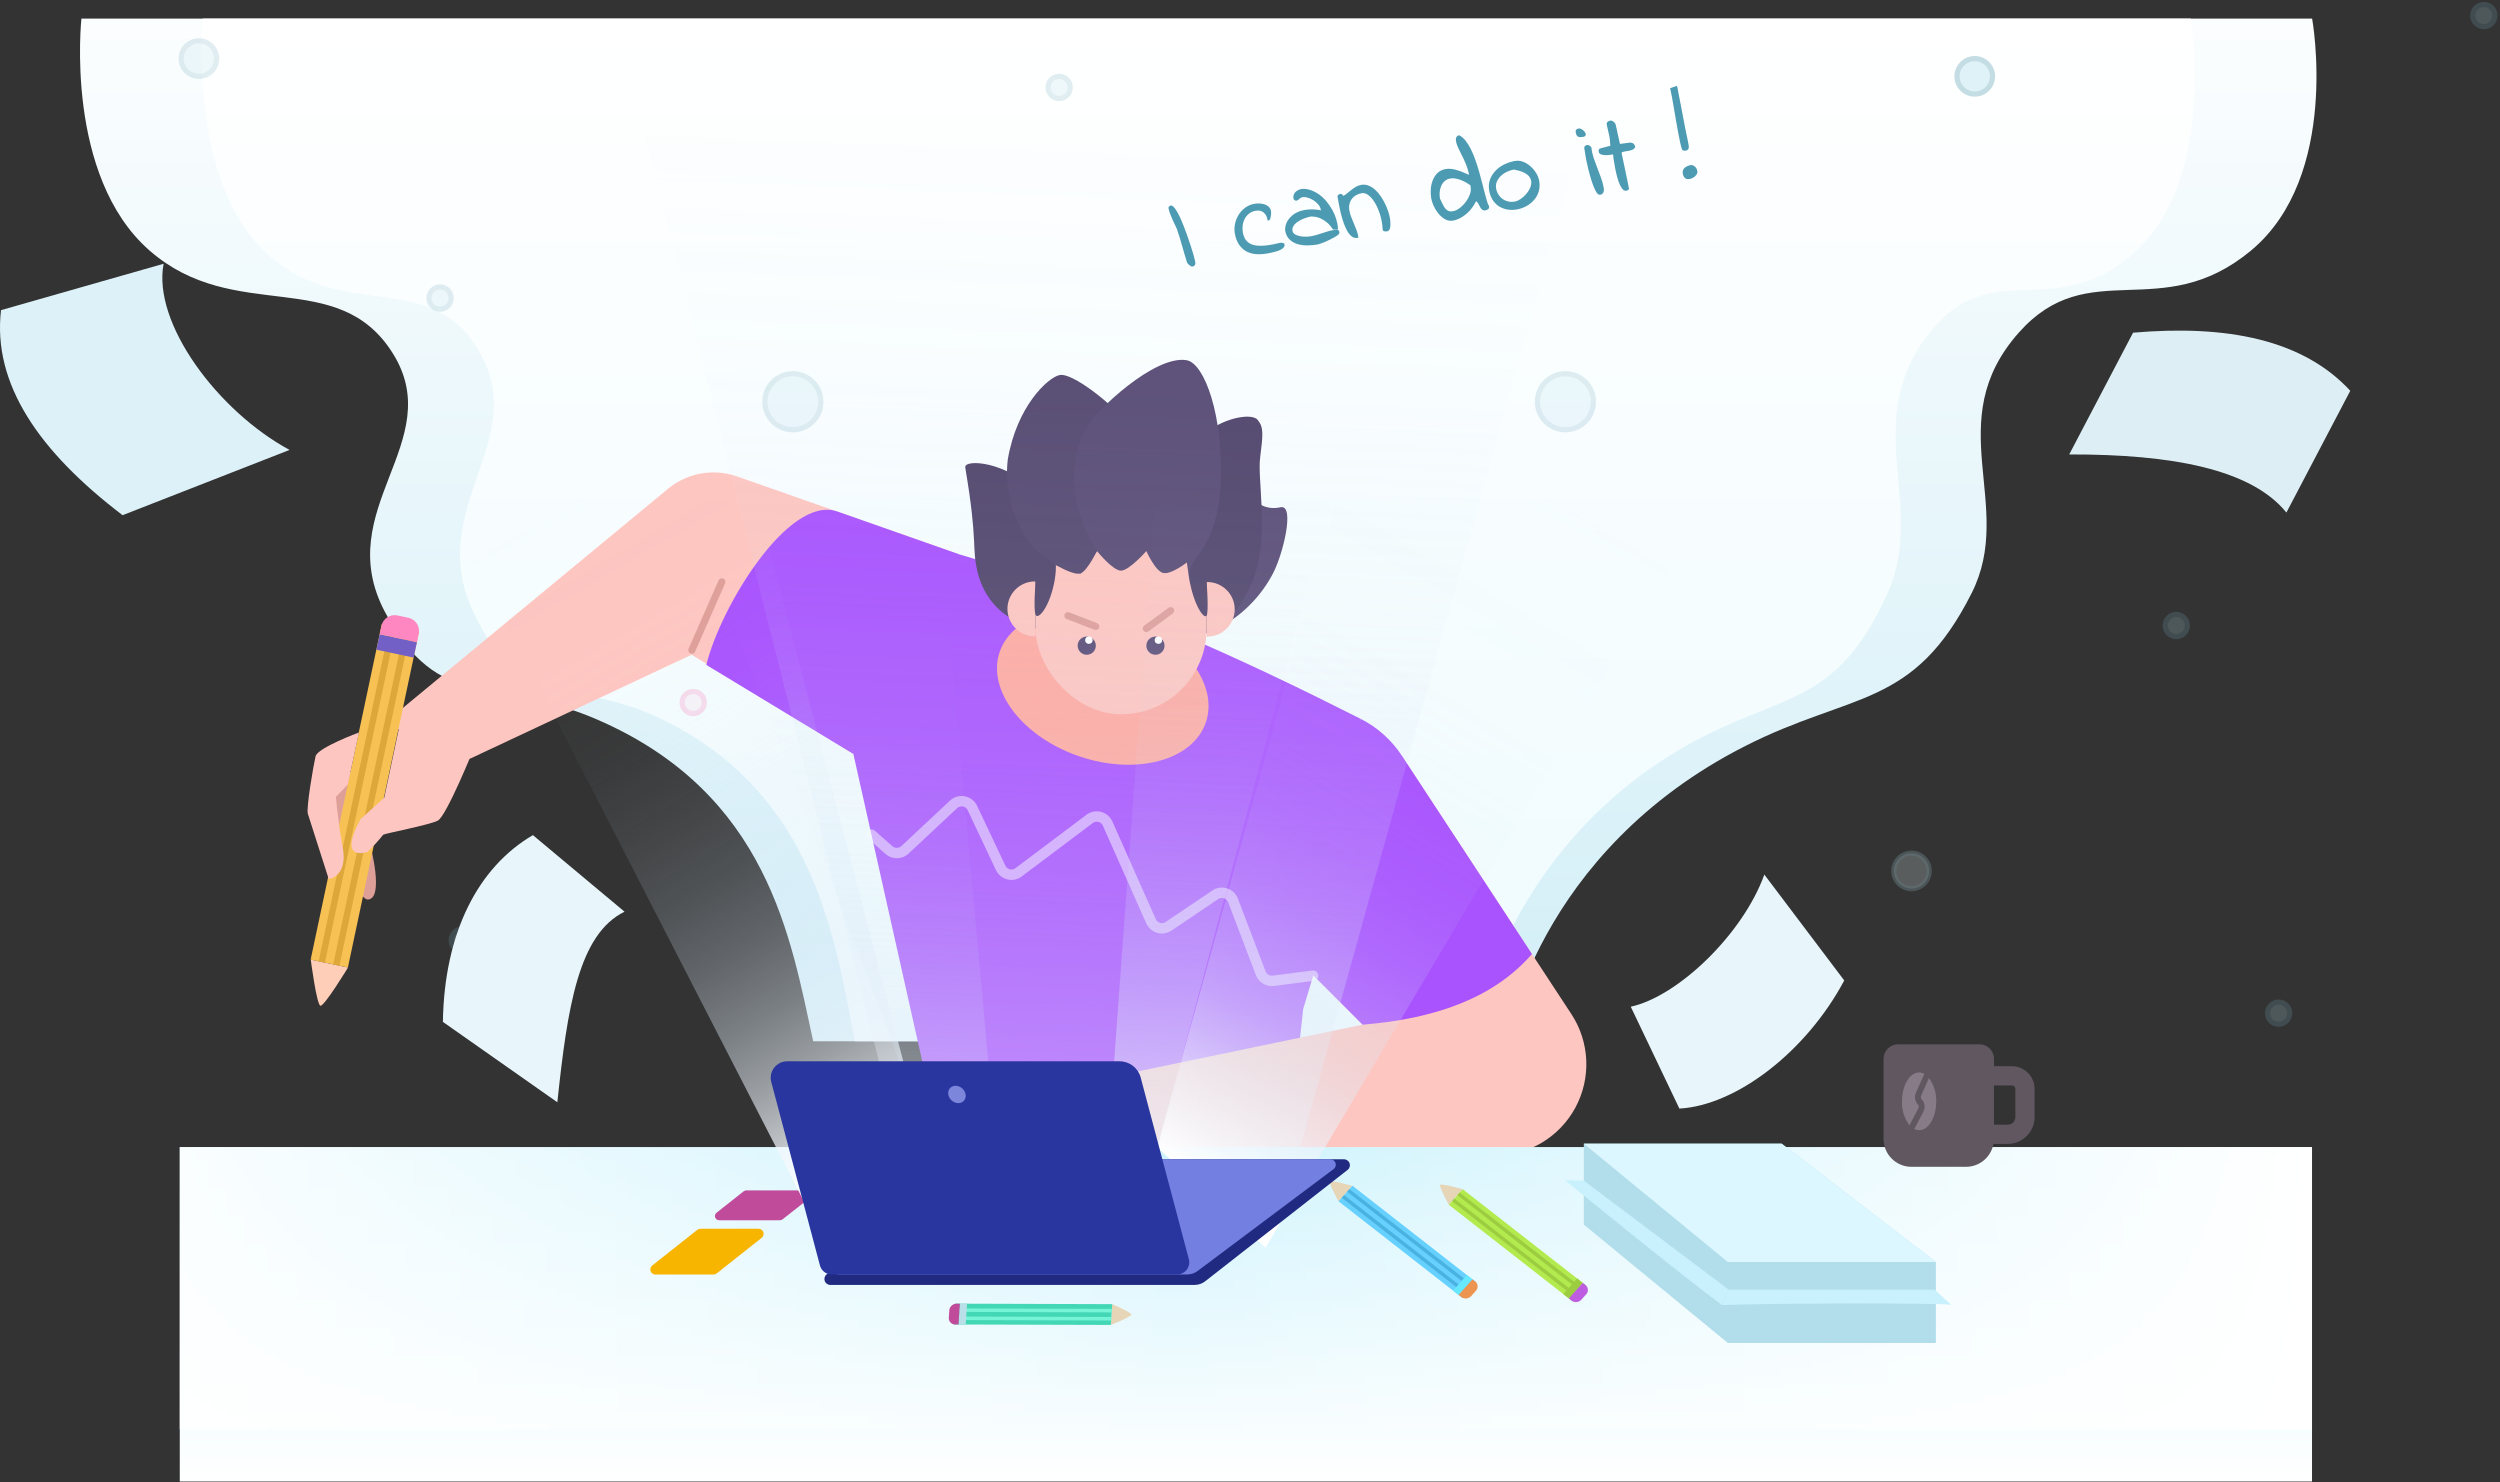 <?xml version="1.0" encoding="UTF-8"?>
<svg width="673px" height="399px" viewBox="0 0 673 399" version="1.1" xmlns="http://www.w3.org/2000/svg" xmlns:xlink="http://www.w3.org/1999/xlink">
    <rect x="0" y="0" width="673" height="399" fill="#333333" stroke="none"/>
    <title>Group 39</title>
    <defs>
        <linearGradient x1="50%" y1="100%" x2="50%" y2="-8.792%" id="linearGradient-1">
            <stop stop-color="#D2EEF7" offset="0%"></stop>
            <stop stop-color="#FFFFFF" offset="100%"></stop>
        </linearGradient>
        <linearGradient x1="50%" y1="0%" x2="50%" y2="100%" id="linearGradient-2">
            <stop stop-color="#FFFFFF" offset="0%"></stop>
            <stop stop-color="#EFFBFE" offset="100%"></stop>
        </linearGradient>
        <linearGradient x1="50.758%" y1="-21.01%" x2="45.609%" y2="121.137%" id="linearGradient-3">
            <stop stop-color="#CCE0F4" stop-opacity="0" offset="0%"></stop>
            <stop stop-color="#CDE0F4" stop-opacity="0.01" offset="22%"></stop>
            <stop stop-color="#CEE1F4" stop-opacity="0.04" offset="36%"></stop>
            <stop stop-color="#D1E3F5" stop-opacity="0.1" offset="47%"></stop>
            <stop stop-color="#D5E6F6" stop-opacity="0.18" offset="57%"></stop>
            <stop stop-color="#DAE9F7" stop-opacity="0.28" offset="66%"></stop>
            <stop stop-color="#E1EDF9" stop-opacity="0.41" offset="75%"></stop>
            <stop stop-color="#E9F1FA" stop-opacity="0.56" offset="83%"></stop>
            <stop stop-color="#F2F7FC" stop-opacity="0.74" offset="91%"></stop>
            <stop stop-color="#FCFDFE" stop-opacity="0.93" offset="98%"></stop>
            <stop stop-color="#FFFFFF" offset="100%"></stop>
        </linearGradient>
        <linearGradient x1="50%" y1="0%" x2="50%" y2="100%" id="linearGradient-4">
            <stop stop-color="#CEF3FD" offset="0%"></stop>
            <stop stop-color="#FFFFFF" offset="100%"></stop>
        </linearGradient>
        <linearGradient x1="100%" y1="49.814%" x2="-5.657%" y2="50%" id="linearGradient-5">
            <stop stop-color="#FFFFFF" offset="0%"></stop>
            <stop stop-color="#FFFFFF" stop-opacity="0" offset="50.535%"></stop>
            <stop stop-color="#FFFFFF" offset="100%"></stop>
            <stop stop-color="#FFFFFF" offset="100%"></stop>
        </linearGradient>
        <linearGradient x1="37.066%" y1="-8.936%" x2="76.256%" y2="95.03%" id="linearGradient-6">
            <stop stop-color="#CCE0F4" stop-opacity="0" offset="0%"></stop>
            <stop stop-color="#CDE0F4" stop-opacity="0.01" offset="22%"></stop>
            <stop stop-color="#CEE1F4" stop-opacity="0.04" offset="36%"></stop>
            <stop stop-color="#D1E3F5" stop-opacity="0.1" offset="47%"></stop>
            <stop stop-color="#D5E6F6" stop-opacity="0.18" offset="57%"></stop>
            <stop stop-color="#DAE9F7" stop-opacity="0.28" offset="66%"></stop>
            <stop stop-color="#E1EDF9" stop-opacity="0.41" offset="75%"></stop>
            <stop stop-color="#E9F1FA" stop-opacity="0.56" offset="83%"></stop>
            <stop stop-color="#F2F7FC" stop-opacity="0.74" offset="91%"></stop>
            <stop stop-color="#FCFDFE" stop-opacity="0.93" offset="98%"></stop>
            <stop stop-color="#FFFFFF" offset="100%"></stop>
        </linearGradient>
        <linearGradient x1="64.135%" y1="-12.224%" x2="18.158%" y2="94.404%" id="linearGradient-7">
            <stop stop-color="#CCE0F4" stop-opacity="0" offset="0%"></stop>
            <stop stop-color="#CCE0F4" stop-opacity="0.01" offset="35%"></stop>
            <stop stop-color="#CEE1F4" stop-opacity="0.04" offset="48%"></stop>
            <stop stop-color="#D0E3F5" stop-opacity="0.08" offset="58%"></stop>
            <stop stop-color="#D4E5F6" stop-opacity="0.15" offset="66%"></stop>
            <stop stop-color="#D8E7F7" stop-opacity="0.24" offset="73%"></stop>
            <stop stop-color="#DEEBF8" stop-opacity="0.35" offset="80%"></stop>
            <stop stop-color="#E4EFF9" stop-opacity="0.48" offset="85%"></stop>
            <stop stop-color="#ECF3FB" stop-opacity="0.63" offset="90%"></stop>
            <stop stop-color="#F5F9FD" stop-opacity="0.8" offset="95%"></stop>
            <stop stop-color="#FEFEFF" stop-opacity="0.98" offset="100%"></stop>
            <stop stop-color="#FFFFFF" offset="100%"></stop>
        </linearGradient>
        <linearGradient x1="50.968%" y1="-19.585%" x2="49.015%" y2="120.877%" id="linearGradient-8">
            <stop stop-color="#CCE0F4" stop-opacity="0" offset="0%"></stop>
            <stop stop-color="#CDE0F4" stop-opacity="0.01" offset="22%"></stop>
            <stop stop-color="#CEE1F4" stop-opacity="0.04" offset="36%"></stop>
            <stop stop-color="#D1E3F5" stop-opacity="0.1" offset="47%"></stop>
            <stop stop-color="#D5E6F6" stop-opacity="0.18" offset="57%"></stop>
            <stop stop-color="#DAE9F7" stop-opacity="0.28" offset="66%"></stop>
            <stop stop-color="#E1EDF9" stop-opacity="0.41" offset="75%"></stop>
            <stop stop-color="#E9F1FA" stop-opacity="0.56" offset="83%"></stop>
            <stop stop-color="#F2F7FC" stop-opacity="0.74" offset="91%"></stop>
            <stop stop-color="#FCFDFE" stop-opacity="0.93" offset="98%"></stop>
            <stop stop-color="#FFFFFF" offset="100%"></stop>
        </linearGradient>
        <linearGradient x1="51.194%" y1="-19.099%" x2="48.803%" y2="119.209%" id="linearGradient-9">
            <stop stop-color="#CCE0F4" stop-opacity="0" offset="0%"></stop>
            <stop stop-color="#CDE0F4" stop-opacity="0.01" offset="24%"></stop>
            <stop stop-color="#CFE2F5" stop-opacity="0.04" offset="39%"></stop>
            <stop stop-color="#D2E4F5" stop-opacity="0.1" offset="51%"></stop>
            <stop stop-color="#D7E7F6" stop-opacity="0.18" offset="61%"></stop>
            <stop stop-color="#DEEBF8" stop-opacity="0.28" offset="71%"></stop>
            <stop stop-color="#E6F0FA" stop-opacity="0.41" offset="81%"></stop>
            <stop stop-color="#F0F6FC" stop-opacity="0.56" offset="89%"></stop>
            <stop stop-color="#FBFCFE" stop-opacity="0.73" offset="97%"></stop>
            <stop stop-color="#FFFFFF" stop-opacity="0.8" offset="100%"></stop>
        </linearGradient>
    </defs>
    <g id="Page-1" stroke="none" stroke-width="1" fill="none" fill-rule="evenodd">
        <g id="Desktop-HD-Copy-8" transform="translate(-414, -5161)">
            <g id="Group-39" transform="translate(414, 5162)">
                <g id="Group-11">
                    <g id="Group-9" transform="translate(21, 4)">
                        <rect id="Rectangle" fill-rule="nonzero" x="-4.09272581e-14" y="3.449" width="603.446" height="302.407"></rect>
                        <path d="M384.43,275.306 C384.43,275.306 392.443,224.453 448.834,195.818 C477.634,181.202 494.071,185.818 509.774,154.656 C521.69,131.011 501.134,108.576 522.482,84.514 C541.332,63.295 560.772,82.548 584.957,62.46 C609.142,42.372 601.423,-3.68345323e-13 601.423,-3.68345323e-13 L0.922,-3.68345323e-13 C0.922,-3.68345323e-13 -3.722,42.379 19.274,62.46 C42.271,82.541 70.006,66.42 84.794,90.202 C99.583,113.983 68.004,131.962 82.584,159.653 C97.164,187.344 112.363,176.933 139.464,188.575 C185.954,208.555 191.88,247.86 197.914,275.306" id="Path" fill="url(#linearGradient-1)"></path>
                        <path d="M375.422,275.306 C375.422,275.306 382.558,224.453 432.821,195.818 C458.489,181.202 473.141,185.818 487.138,154.656 C497.758,131.011 479.419,108.576 498.463,84.514 C515.261,63.295 532.591,82.548 554.148,62.46 C575.705,42.372 568.8,-3.68345323e-13 568.8,-3.68345323e-13 L33.61,-3.68345323e-13 C33.61,-3.68345323e-13 29.47,42.379 49.968,62.46 C70.466,82.541 95.184,66.42 108.338,90.202 C121.493,113.983 93.37,131.962 106.373,159.653 C119.376,187.344 132.905,176.933 157.054,188.575 C198.482,208.555 203.767,247.86 209.146,275.306" id="Path" fill="url(#linearGradient-2)" fill-rule="nonzero"></path>
                    </g>
                    <g id="Group" opacity="0.41" transform="translate(48.6, 0)" fill-rule="nonzero" stroke-width="1.395">
                        <circle id="Oval" stroke="#71ABBC" fill="#B2DEEB" cx="483.006" cy="19.549" r="4.774"></circle>
                        <circle id="Oval" stroke="#A3CDD9" fill="#E8F9FE" opacity="0.52" cx="465.982" cy="233.45" r="4.774"></circle>
                        <g opacity="0.52" id="Oval">
                            <circle stroke="#71ABBC" fill="#B2DEEB" cx="4.939" cy="14.774" r="4.774"></circle>
                            <circle stroke="#FF5CA8" fill="#FFC9E3" cx="138.008" cy="188.125" r="2.982"></circle>
                            <circle stroke="#71ABBC" fill="#B2DEEB" cx="620.056" cy="3.19" r="2.982"></circle>
                            <circle stroke="#71ABBC" fill="#B2DEEB" cx="537.253" cy="167.389" r="2.982"></circle>
                            <circle stroke="#71ABBC" fill="#B2DEEB" cx="69.861" cy="79.235" r="2.982"></circle>
                            <circle stroke="#71ABBC" fill="#B2DEEB" cx="236.53" cy="22.531" r="2.982"></circle>
                            <circle stroke="#FF5CA8" fill="#FFC9E3" cx="190.821" cy="294.582" r="7.629"></circle>
                            <circle stroke="#FF5CA8" fill="#FFC9E3" cx="332.53" cy="247.658" r="7.629"></circle>
                            <circle stroke="#71ABBC" fill="#B2DEEB" cx="564.811" cy="271.747" r="2.982"></circle>
                            <circle stroke="#71ABBC" fill="#B2DEEB" cx="75.838" cy="252.086" r="2.982"></circle>
                            <circle stroke="#71ABBC" fill="#B2DEEB" cx="372.808" cy="107.152" r="7.539"></circle>
                            <circle stroke="#71ABBC" fill="#B2DEEB" cx="164.837" cy="107.152" r="7.539"></circle>
                            <circle stroke="#FF5CA8" fill="#FFC9E3" cx="437.17" cy="344.822" r="7.539"></circle>
                        </g>
                    </g>
                    <g id="Group-46" transform="translate(82.8, 20.4)">
                        <line x1="204.678" y1="144.352" x2="212.182" y2="147.232" id="Path" stroke="#FF5F8F" stroke-width="1.92" stroke-linecap="round" stroke-linejoin="round"></line>
                        <line x1="225.798" y1="147.792" x2="232.326" y2="142.992" id="Path" stroke="#FF5F8F" stroke-width="1.92" stroke-linecap="round" stroke-linejoin="round"></line>
                        <circle id="Oval" fill="#FFFFFF" fill-rule="nonzero" cx="229.046" cy="150.928" r="1"></circle>
                        <circle id="Oval" fill="#FFFFFF" fill-rule="nonzero" cx="210.326" cy="150.928" r="1"></circle>
                        <polyline id="Path" stroke="#FFFFFF" stroke-width="2.096" opacity="0.5" points="154.358 214.736 173.142 191.12 188.198 218.832 214.55 198.128 225.798 230 248.598 217.136 255.046 242.112 270.758 241.104"></polyline>
                        <line x1="111.51" y1="135.248" x2="103.446" y2="153.632" id="Path" stroke="#FF5F8F" stroke-width="1.92" stroke-linecap="round" stroke-linejoin="round"></line>
                        <path d="M283.478,172.112 C254.198,157.312 216.998,139.712 175.494,127.856 L141.318,156.56 L171.158,289.696 L263.67,289.696 L268.022,250.208 L270.758,241.104 L283.478,172.112 Z" id="Path" fill="#A953FE" fill-rule="nonzero"></path>
                        <path d="M294.598,182.064 L340.198,251.568 C345.17,259.13 345.59,268.81 341.292,276.775 C336.994,284.739 328.672,289.701 319.622,289.696 L214.022,289.696 L214.022,268.992 L283.958,254.448 L270.758,241.104 L294.598,182.064 Z" id="Path" fill="#FEC6C1" fill-rule="nonzero"></path>
                        <path d="M146.934,181.568 L141.318,156.56 L175.494,127.856 L115.638,106.864 C109.276,104.626 102.206,105.889 97.014,110.192 L20.662,173.296 L43.606,182.896 L103.382,154.848 L146.934,181.568 Z" id="Path" fill="#FEC6C1" fill-rule="nonzero"></path>
                        <path d="M16.87,206.096 C16.87,206.096 20.662,220.224 16.358,220.752 C12.054,221.28 4.63,190.768 4.63,190.768 L14.134,184.816 L16.87,206.096 Z" id="Path" fill="#DF9F99" fill-rule="nonzero"></path>
                        <path d="M3.462,249.344 C2.438,249.136 0.854,236.928 0.854,236.928 L10.886,239.056 C10.886,239.056 4.486,249.568 3.462,249.344 Z" id="Path" fill="#FFCEB8" fill-rule="nonzero"></path>
                        <rect id="Rectangle" fill="#F7C153" fill-rule="nonzero" transform="translate(15.417, 192.821) rotate(11.97) translate(-15.417, -192.821) " x="10.289" y="146.645" width="10.256" height="92.352"></rect>
                        <rect id="Rectangle" fill="#DDA73A" fill-rule="nonzero" transform="translate(17.309, 193.22) rotate(11.97) translate(-17.309, -193.22) " x="16.453" y="147.044" width="1.712" height="92.352"></rect>
                        <rect id="Rectangle" fill="#DDA73A" fill-rule="nonzero" transform="translate(13.391, 192.393) rotate(11.97) translate(-13.391, -192.393) " x="12.535" y="146.217" width="1.712" height="92.352"></rect>
                        <rect id="Rectangle" fill="#7360C7" fill-rule="nonzero" transform="translate(23.982, 152.49) rotate(11.97) translate(-23.982, -152.49) " x="18.854" y="150.37" width="10.256" height="4.24"></rect>
                        <path d="M23.545,144.521 L26.537,144.521 C28.543,144.521 30.169,146.147 30.169,148.153 L30.169,150.473 L19.913,150.473 L19.913,148.153 C19.913,147.19 20.295,146.266 20.977,145.585 C21.658,144.904 22.582,144.521 23.545,144.521 Z" id="Path" fill="#FF87C1" fill-rule="nonzero" transform="translate(25.041, 147.497) rotate(11.97) translate(-25.041, -147.497) "></path>
                        <path d="M44.918,179.696 C44.918,179.696 37.414,198.32 35.046,199.52 C32.678,200.72 20.726,202.976 20.358,203.312 C19.034,204.973 17.596,206.54 16.054,208 C15.622,208 8.054,210.64 14.246,199.12 L20.646,193.328 L24.742,174 L44.918,179.696 Z" id="Path" fill="#FEC6C1" fill-rule="nonzero"></path>
                        <path d="M13.814,175.792 C13.814,175.792 2.71,179.888 2.15,182.192 C1.59,184.496 -0.394,196.144 0.07,197.664 C0.534,199.184 5.702,215.264 5.702,215.264 C5.702,215.264 10.886,214.576 9.478,206.816 C8.07,199.056 7.622,193.104 7.622,193.104 L10.822,189.808 L13.814,175.792 Z" id="Path" fill="#FEC6C1" fill-rule="nonzero"></path>
                        <line x1="111.51" y1="135.248" x2="103.446" y2="153.632" id="Path" stroke="#DF9F99" stroke-width="1.92" stroke-linecap="round" stroke-linejoin="round"></line>
                        <path d="M284.022,254.448 C303.766,252.848 319.398,247.168 329.606,235.424 L294.598,182.064 C291.83,177.827 287.994,174.395 283.478,172.112 L283.478,172.112 L270.678,208.784 L270.678,241.104 L284.022,254.448 Z" id="Path" fill="#A953FE" fill-rule="nonzero"></path>
                        <path d="M146.934,181.568 L175.494,127.856 L142.63,116.304 C129.462,111.68 111.062,142.144 107.35,157.6 L146.934,181.568 Z" id="Path" fill="#A953FE" fill-rule="nonzero"></path>
                        <ellipse id="Oval" fill="#FFAAA2" fill-rule="nonzero" transform="translate(214.066, 163.582) rotate(-71.12) translate(-214.066, -163.582) " cx="214.066" cy="163.582" rx="19.664" ry="29.328"></ellipse>
                        <path d="M235.91,149.904 C236.662,150.048 238.422,150.448 243.542,148.496 C250.331,145.378 255.94,140.162 259.542,133.616 C262.518,128.448 265.942,114.288 261.926,115.152 C253.926,116.896 251.686,107.232 251.686,107.232 L233.558,136.032 L235.91,149.904 Z" id="Path" fill="#5C4F78" fill-rule="nonzero"></path>
                        <path d="M237.83,149.904 C237.83,149.904 250.966,148.304 255.51,131.664 C258.47,120.864 255.718,107.424 256.422,101.856 C257.19,95.616 257.462,93.68 255.75,91.616 C254.038,89.552 245.462,91.296 240.71,96.176 C229.59,107.648 228.246,128.672 228.246,128.672 L237.83,149.904 Z" id="Path" fill="#54486E" fill-rule="nonzero"></path>
                        <path d="M200.726,126.8 C200.726,126.8 199.75,115.136 195.926,111.024 C188.358,102.8 176.646,102.064 177.046,104.464 C180.582,125.264 178.646,125.952 180.486,133.104 C184.23,147.056 198.326,148.24 198.326,148.24 L200.726,126.8 Z" id="Path" fill="#54486E" fill-rule="nonzero"></path>
                        <path d="M204.614,132.384 C200.159,130.506 196.314,127.426 193.51,123.488 C189.422,117.244 187.644,109.768 188.486,102.352 C190.886,88.048 199.238,80.256 202.422,79.568 C206.694,78.64 222.422,92 223.222,96.704 C224.022,101.408 220.934,122.144 220.934,122.144 L204.614,132.384 Z" id="Path" fill="#584C73" fill-rule="nonzero"></path>
                        <path d="M235.814,131.072 C236.47,130.864 244.982,126.944 245.798,108.672 C246.598,90.768 241.51,76.384 236.63,75.568 C228.07,74.112 211.942,89.248 209.43,94.08 C203.478,105.792 207.83,117.28 208.278,117.264 C208.726,117.248 235.814,131.072 235.814,131.072 Z" id="Path" fill="#5C4F78" fill-rule="nonzero"></path>
                        <rect id="Rectangle" fill="#FEC6C1" fill-rule="nonzero" x="195.974" y="114.656" width="46.048" height="56.224" rx="23.024"></rect>
                        <circle id="Oval" fill="#5C4F78" fill-rule="nonzero" cx="209.75" cy="152.416" r="2.448"></circle>
                        <circle id="Oval" fill="#5C4F78" fill-rule="nonzero" cx="228.246" cy="152.416" r="2.448"></circle>
                        <path d="M195.798,135.2 L195.974,135.2 L195.974,149.904 L195.798,149.904 C191.715,149.904 188.406,146.594 188.406,142.512 L188.406,142.512 C188.406,138.43 191.715,135.12 195.798,135.12 L195.798,135.2 Z" id="Path" fill="#FEC6C1" fill-rule="nonzero"></path>
                        <path d="M249.414,135.28 L249.59,135.28 L249.59,149.984 L249.414,149.984 C245.331,149.984 242.022,146.674 242.022,142.592 L242.022,142.592 C242.066,138.541 245.362,135.28 249.414,135.28 Z" id="Path" fill="#FEC6C1" fill-rule="nonzero" transform="translate(245.806, 142.632) rotate(180) translate(-245.806, -142.632) "></path>
                        <path d="M237.302,134.288 L236.694,130.016 C236.694,130.016 232.63,133.216 230.438,132.864 C228.246,132.512 225.798,126.944 225.798,126.944 C225.798,126.944 221.238,132.128 219.03,132.224 C216.822,132.32 212.518,126.944 212.518,126.944 L208.118,132.992 L201.382,130.704 L201.382,130.704 L201.174,134.48 L198.934,125.104 L207.286,114.64 L226.118,113.168 L238.262,121.28 L239.862,127.84 L237.302,134.288 Z" id="Path" fill="#5C4F78" fill-rule="nonzero"></path>
                        <path d="M198.934,125.12 C201.958,128.688 201.51,131.52 201.174,134.496 C199.862,142.096 196.582,145.6 195.974,144.096 C195.366,142.592 195.974,135.2 195.974,135.2 C195.974,135.2 196.438,125.296 198.934,125.12 Z" id="Path" fill="#54486E" fill-rule="nonzero"></path>
                        <path d="M239.814,127.856 C237.302,131.392 237.302,132.784 237.302,134.256 C238.63,141.904 241.398,145.344 242.022,144.336 C242.646,143.328 242.022,135.168 242.022,135.168 C242.022,135.168 243.19,129.104 239.814,127.856 Z" id="Path" fill="#54486E" fill-rule="nonzero"></path>
                        <path d="M197.126,127.504 C194.774,122.864 207.286,114.592 207.286,114.592 C208.275,118.97 210.048,123.133 212.518,126.88 C212.518,126.88 209.958,132.176 208.166,132.928 C206.374,133.68 201.382,130.656 201.382,130.656 L197.126,127.504 Z" id="Path" fill="#584C73" fill-rule="nonzero"></path>
                        <line x1="204.678" y1="144.352" x2="212.182" y2="147.232" id="Path" stroke="#DE9F9B" stroke-width="1.92" stroke-linecap="round" stroke-linejoin="round"></line>
                        <line x1="225.798" y1="147.792" x2="232.326" y2="142.992" id="Path" stroke="#DE9F9B" stroke-width="1.92" stroke-linecap="round" stroke-linejoin="round"></line>
                        <path d="M214.086,289.696 L162.79,289.696 C162.79,289.696 157.782,283.184 164.534,280.096 C171.286,277.008 195.014,270.496 195.014,270.496 L215.814,268.352 L214.086,289.696 Z" id="Path" fill="#FEC6C1" fill-rule="nonzero"></path>
                        <circle id="Oval" fill="#FFFFFF" fill-rule="nonzero" cx="229.046" cy="150.928" r="1"></circle>
                        <circle id="Oval" fill="#FFFFFF" fill-rule="nonzero" cx="210.326" cy="150.928" r="1"></circle>
                        <path d="M151.798,203.28 L156.438,207.376 C157.67,208.534 159.59,208.534 160.822,207.376 L173.83,195.2 C174.577,194.464 175.638,194.141 176.669,194.335 C177.7,194.53 178.57,195.218 178.998,196.176 L186.55,212.176 C186.951,213.076 187.745,213.741 188.701,213.979 C189.657,214.216 190.67,214 191.446,213.392 L210.47,199.088 C211.255,198.471 212.284,198.256 213.251,198.507 C214.218,198.758 215.012,199.447 215.398,200.368 L227.03,226.544 C227.405,227.44 228.166,228.116 229.099,228.384 C230.033,228.651 231.037,228.481 231.83,227.92 L244.358,219.472 C245.18,218.921 246.211,218.782 247.15,219.095 C248.089,219.408 248.83,220.138 249.158,221.072 L256.566,240.544 C257.081,241.968 258.523,242.835 260.022,242.624 L270.694,241.248" id="Path" stroke="#FFFFFF" stroke-width="2.8" opacity="0.5" stroke-linecap="round" stroke-linejoin="round"></path>
                        <polygon id="Path" fill="url(#linearGradient-3)" fill-rule="nonzero" opacity="0.66" points="160.23 289.696 87.046 0 347.014 0 266.614 289.696"></polygon>
                    </g>
                    <polygon id="Rectangle" fill="url(#linearGradient-4)" points="48.395 307.798 622.395 307.798 622.395 397.818 337.908 397.818 48.395 397.818"></polygon>
                    <polygon id="Rectangle" fill="url(#linearGradient-5)" opacity="0.991" points="48.395 307.798 622.395 307.798 622.395 383.798 337.908 383.798 48.395 383.798"></polygon>
                    <path d="M541.581,286.016 L536.781,286.016 L536.781,284.029 C536.781,281.876 535.036,280.131 532.883,280.131 L510.947,280.131 C508.795,280.131 507.05,281.876 507.05,284.029 L507.05,305.59 C507.05,309.738 510.409,313.102 514.557,313.107 L529.245,313.107 C532.873,313.106 535.983,310.513 536.637,306.944 L540.477,306.944 C544.476,306.939 547.715,303.695 547.715,299.696 L547.715,292.15 C547.71,288.765 544.967,286.021 541.581,286.016 L541.581,286.016 Z M542.541,299.706 C542.541,300.84 541.621,301.76 540.486,301.76 L536.771,301.76 L536.771,291.2 L541.571,291.2 C542.101,291.2 542.531,291.63 542.531,292.16 L542.541,299.706 Z" id="Shape" fill="#605760" fill-rule="nonzero"></path>
                    <rect id="Rectangle" fill-rule="nonzero" x="528.102" y="280.131" width="29.712" height="32.976"></rect>
                    <path d="M519.28,289.222 L517.139,294.022 C517.03,294.359 517.115,294.727 517.36,294.982 C518.17,295.875 518.338,297.177 517.782,298.246 L515.325,302.922 C515.731,303.133 516.182,303.245 516.64,303.248 C519.184,303.248 521.238,299.763 521.238,295.462 C521.286,293.224 520.598,291.032 519.28,289.222 Z" id="Path" fill="#877B87" fill-rule="nonzero"></path>
                    <path d="M516.4,297.402 C516.606,297.033 516.548,296.574 516.256,296.269 C515.491,295.425 515.295,294.209 515.757,293.168 L518.042,288.09 C517.606,287.841 517.113,287.709 516.611,287.706 C514.077,287.706 512.013,291.19 512.013,295.491 C511.92,297.804 512.633,300.077 514.029,301.923 L516.4,297.402 Z" id="Path" fill="#877B87" fill-rule="nonzero"></path>
                    <path d="M217.984,321.478 L210.678,327.238 C210.48,327.399 210.233,327.488 209.978,327.488 L193.61,327.488 C193.12,327.495 192.682,327.187 192.522,326.724 C192.363,326.261 192.519,325.749 192.909,325.453 L200.205,319.693 C200.409,319.537 200.658,319.453 200.915,319.453 L217.235,319.453 C217.722,319.442 218.162,319.742 218.331,320.199 C218.5,320.656 218.361,321.17 217.984,321.478 Z" id="Path" fill="#C04B9B" fill-rule="nonzero"></path>
                    <path d="M205.062,332.211 L192.928,341.811 C192.685,341.997 192.389,342.098 192.083,342.099 L176.426,342.099 C175.847,342.097 175.333,341.73 175.143,341.184 C174.953,340.638 175.129,340.031 175.581,339.67 L187.715,330.07 C187.962,329.886 188.261,329.785 188.57,329.782 L204.218,329.782 C204.796,329.785 205.31,330.152 205.5,330.698 C205.69,331.244 205.514,331.851 205.062,332.211 L205.062,332.211 Z" id="Path" fill="#F7B500" fill-rule="nonzero"></path>
                    <polygon id="Path" fill="url(#linearGradient-6)" fill-rule="nonzero" points="249.203 307.818 203.757 134 119.565 134 222.813 334.89 229.408 333.584"></polygon>
                    <path d="M150.037,295.73 L119.227,274.09 C119.597,250.09 128.697,232.44 143.457,223.82 L168.127,244.43 C155.747,250.49 152.747,270.09 150.037,295.73 Z" id="Path" fill="#E8F6FB" fill-rule="nonzero"></path>
                    <path d="M77.947,120.12 L32.997,137.69 C10.547,120.59 -2.063,102.36 0.277,82.49 L44.047,70 C40.977,85.95 58.627,109.68 77.947,120.12 Z" id="Path" fill="#DDF1F8" fill-rule="nonzero"></path>
                    <polygon id="Path" fill="url(#linearGradient-7)" fill-rule="nonzero" points="311.498 307.818 359.738 134 459.808 134 340.672 334.89 340.672 334.89"></polygon>
                    <polygon id="Path" fill="url(#linearGradient-8)" fill-rule="nonzero" points="298.24 307.818 310.902 134 358.019 134 311.738 307.818"></polygon>
                    <polygon id="Path" fill="url(#linearGradient-9)" fill-rule="nonzero" points="262.125 337.77 196.538 163.952 255.04 163.952 270.89 337.77"></polygon>
                    <path d="M474.96,234.439 L496.47,262.939 C486.32,282.029 467.47,296.579 452.09,297.429 L439,270.009 C451.75,267.229 469.2,250.439 474.96,234.439 Z" id="Path" fill="#E8F6FB" fill-rule="nonzero"></path>
                    <path d="M557.03,121.339 L574.22,88.559 C599.64,86.359 620.01,90.469 632.69,104.199 L615.5,136.979 C606.05,125.309 584.75,121.259 557.03,121.339 Z" id="Path" fill="#DDEFF5" fill-rule="nonzero"></path>
                    <path d="M387.693,317.955 C388.077,317.523 393.741,319.126 393.741,319.126 L390.016,323.322 C390.016,323.322 387.309,318.378 387.693,317.955 Z" id="Path" fill="#E6D5B6" fill-rule="nonzero"></path>
                    <polygon id="Path" fill="#B3EA4E" fill-rule="nonzero" points="390.026 323.322 393.741 319.126 427.101 345.152 423.376 349.347"></polygon>
                    <polygon id="Path" fill="#9CCD41" fill-rule="nonzero" points="390.87 322.362 391.494 321.661 424.845 347.686 424.23 348.387"></polygon>
                    <polygon id="Path" fill="#9CCD41" fill-rule="nonzero" points="392.32 320.72 392.944 320.019 426.304 346.045 425.68 346.755"></polygon>
                    <polygon id="Path" fill="#9CCD41" fill-rule="nonzero" points="420.822 347.36 424.547 343.165 426.083 344.355 422.358 348.56"></polygon>
                    <path d="M425.824,348.742 L426.909,347.523 C427.261,347.2 427.461,346.744 427.461,346.266 C427.461,345.788 427.261,345.332 426.909,345.008 L426.074,344.355 L422.32,348.55 L423.155,349.203 C424.028,349.773 425.193,349.572 425.824,348.742 L425.824,348.742 Z" id="Path" fill="#BE5CE1" fill-rule="nonzero"></path>
                    <path d="M358,317.062 C358.384,316.63 364.048,318.234 364.048,318.234 L360.323,322.429 C360.323,322.429 357.635,317.456 358,317.062 Z" id="Path" fill="#E6D5B6" fill-rule="nonzero"></path>
                    <polygon id="Path" fill="#66D0FF" fill-rule="nonzero" points="360.342 322.39 364.067 318.195 397.427 344.221 393.702 348.416"></polygon>
                    <polygon id="Path" fill="#4AB2E0" fill-rule="nonzero" points="361.197 321.43 361.821 320.73 395.171 346.755 394.547 347.456"></polygon>
                    <polygon id="Path" fill="#4AB2E0" fill-rule="nonzero" points="362.646 319.798 363.27 319.098 396.63 345.123 396.006 345.824"></polygon>
                    <polygon id="Path" fill="#66E9FF" fill-rule="nonzero" points="391.149 346.429 394.874 342.234 396.41 343.434 392.685 347.629"></polygon>
                    <path d="M396.15,347.782 L397.235,346.563 C397.584,346.24 397.782,345.786 397.782,345.31 C397.782,344.835 397.584,344.381 397.235,344.058 L396.4,343.405 L392.675,347.6 L393.51,348.253 C394.38,348.798 395.522,348.595 396.15,347.782 Z" id="Path" fill="#ED9450" fill-rule="nonzero"></path>
                    <path d="M304.547,352.89 C304.547,353.466 299.037,355.674 299.037,355.674 L299.411,350.077 C299.411,350.077 304.586,352.314 304.547,352.89 Z" id="Path" fill="#E6D5B6" fill-rule="nonzero"></path>
                    <polygon id="Path" fill-rule="nonzero" points="305.411 350.941 305.152 354.877 302.051 354.867 302.32 350.931"></polygon>
                    <polygon id="Path" fill="#44D7B6" fill-rule="nonzero" points="299.411 350.077 299.037 355.674 256.739 355.549 257.104 349.942"></polygon>
                    <polygon id="Path" fill="#76F4D8" fill-rule="nonzero" points="299.325 351.354 299.267 352.294 256.96 352.16 257.027 351.229"></polygon>
                    <polygon id="Path" fill="#76F4D8" fill-rule="nonzero" points="299.181 353.533 299.123 354.474 256.816 354.349 256.883 353.408"></polygon>
                    <polygon id="Path" fill="#B9DFE9" fill-rule="nonzero" points="260.339 349.952 259.965 355.558 258.026 355.549 258.39 349.952"></polygon>
                    <path d="M255.539,351.93 L255.434,353.562 C255.354,354.03 255.473,354.511 255.763,354.888 C256.053,355.265 256.487,355.505 256.96,355.549 L258.026,355.549 L258.39,349.952 L257.334,349.952 C256.316,350.051 255.539,350.907 255.539,351.93 Z" id="Path" fill="#C04B9B" fill-rule="nonzero"></path>
                    <g id="Group-45" transform="translate(207.475, 284.701)" fill-rule="nonzero">
                        <path d="M114.099,60.202 L16.064,60.202 C15.371,60.21 14.752,59.77 14.533,59.112 C14.314,58.454 14.545,57.731 15.104,57.322 L54.301,26.698 C54.574,26.482 54.914,26.37 55.261,26.381 L154.304,26.381 C154.997,26.372 155.616,26.813 155.836,27.47 C156.055,28.128 155.824,28.852 155.264,29.261 L116.97,59.213 C116.153,59.858 115.141,60.206 114.099,60.202 L114.099,60.202 Z" id="Path" fill="#202A81"></path>
                        <path d="M112.16,57.379 L18.263,57.379 C17.637,57.382 17.08,56.983 16.882,56.39 C16.683,55.796 16.888,55.142 17.389,54.768 L54.887,26.678 C55.137,26.485 55.444,26.381 55.76,26.381 L150.675,26.381 C151.3,26.385 151.853,26.786 152.05,27.379 C152.248,27.971 152.046,28.624 151.549,29.002 L114.867,56.486 C114.085,57.069 113.135,57.382 112.16,57.379 Z" id="Path" fill="#7380E1"></path>
                        <path d="M109.415,57.379 L16.41,57.379 C14.925,57.387 13.625,56.387 13.251,54.95 L0.147,5.558 C-0.204,4.232 0.08,2.817 0.917,1.729 C1.753,0.641 3.047,0.002 4.419,4.43378674e-13 L93.93,4.43378674e-13 C96.587,0.002 98.911,1.79 99.594,4.358 L112.573,53.318 C112.818,54.293 112.601,55.326 111.984,56.119 C111.367,56.912 110.42,57.377 109.415,57.379 L109.415,57.379 Z" id="Path" fill="#29369F"></path>
                        <ellipse id="Oval" fill="#7C86DA" transform="translate(50.135, 8.925) rotate(-47.18) translate(-50.135, -8.925) " cx="50.135" cy="8.925" rx="2.16" ry="2.525"></ellipse>
                    </g>
                    <polygon id="Path" fill="#B2DEEB" fill-rule="nonzero" points="521.142 338.739 479.622 306.877 426.362 306.877 426.362 328.669 465.136 360.531 521.142 360.531"></polygon>
                    <polygon id="Path" fill="#DCF7FF" fill-rule="nonzero" points="426.362 306.877 465.136 338.739 521.142 338.739 479.622 306.877"></polygon>
                    <path d="M486.573,346.17 L520.797,346.17 L525.251,350.269 C521.219,349.654 474.669,349.837 463.542,350.326 L465.318,346.17 L486.573,346.17 Z" id="Path" fill="#C9F1FD" fill-rule="nonzero"></path>
                    <path d="M463.542,350.326 C450.659,340.726 421.302,316.726 421.302,316.726 L426.39,316.851 L465.347,346.17 L463.542,350.326 Z" id="Path" fill="#C9F1FD" fill-rule="nonzero"></path>
                </g>
                <path d="M317.855,59.015 L317.926,59 C318.102,58.961 318.233,58.897 318.321,58.81 C318.409,58.722 318.463,58.624 318.482,58.517 C318.502,58.409 318.512,58.297 318.512,58.18 L318.512,58.18 L318.512,57.828 C318.512,57.477 318.473,56.959 318.395,56.275 C318.316,55.592 318.219,54.811 318.102,53.932 C317.984,53.053 317.843,52.115 317.677,51.119 C317.511,50.123 317.335,49.156 317.149,48.219 C316.964,47.281 316.759,46.397 316.534,45.567 C316.31,44.737 316.08,44.054 315.846,43.517 C315.611,42.979 315.377,42.613 315.143,42.418 C314.908,42.223 314.674,42.281 314.439,42.594 C314.439,43.062 314.493,43.58 314.601,44.146 C314.708,44.713 314.83,45.274 314.967,45.831 C315.104,46.388 315.245,46.91 315.392,47.398 C315.538,47.887 315.641,48.277 315.699,48.57 C315.816,49.273 315.924,50.035 316.021,50.855 C316.119,51.637 316.207,52.428 316.285,53.229 C316.363,54.029 316.446,54.825 316.534,55.616 C316.622,56.407 316.715,57.164 316.812,57.887 C316.832,57.926 316.876,58.009 316.944,58.136 C317.013,58.263 317.105,58.395 317.223,58.531 C317.34,58.668 317.457,58.79 317.574,58.897 C317.691,59.005 317.809,59.039 317.926,59 L317.855,59.015 Z M338.814,59.029 C339.088,59.029 339.405,59.015 339.767,58.985 C340.128,58.956 340.494,58.922 340.865,58.883 C341.236,58.844 341.578,58.775 341.891,58.678 C342.203,58.58 342.467,58.453 342.682,58.297 C342.896,58.141 343.004,57.955 343.004,57.74 C343.004,57.721 342.999,57.711 342.989,57.711 C342.979,57.711 342.975,57.691 342.975,57.652 L342.975,57.652 L342.975,57.564 C342.916,57.545 342.818,57.496 342.682,57.418 C342.545,57.34 342.447,57.301 342.389,57.301 C341.705,57.34 340.992,57.369 340.25,57.389 C339.508,57.408 338.766,57.389 338.023,57.33 C337.281,57.271 336.578,57.154 335.914,56.979 C335.25,56.803 334.664,56.534 334.156,56.173 C333.648,55.812 333.248,55.338 332.955,54.752 C332.662,54.166 332.516,53.424 332.516,52.525 C332.516,51.861 332.618,51.212 332.823,50.577 C333.028,49.942 333.326,49.371 333.717,48.863 C334.107,48.355 334.596,47.945 335.182,47.633 C335.768,47.32 336.432,47.164 337.174,47.164 C338.15,47.164 338.893,47.472 339.4,48.087 C339.908,48.702 340.162,49.469 340.162,50.387 C340.24,50.387 340.333,50.294 340.44,50.108 C340.548,49.923 340.641,49.713 340.719,49.479 C340.797,49.244 340.86,49.01 340.909,48.775 C340.958,48.541 340.982,48.385 340.982,48.307 C340.982,47.818 340.855,47.413 340.602,47.091 C340.348,46.769 340.025,46.51 339.635,46.314 C339.244,46.119 338.829,45.978 338.39,45.89 C337.95,45.802 337.535,45.758 337.145,45.758 C336.285,45.758 335.475,45.943 334.713,46.314 C333.951,46.686 333.282,47.184 332.706,47.809 C332.13,48.434 331.676,49.151 331.344,49.962 C331.012,50.772 330.846,51.607 330.846,52.467 C330.846,53.6 331.021,54.581 331.373,55.411 C331.725,56.241 332.218,56.925 332.853,57.462 C333.487,57.999 334.259,58.395 335.167,58.648 C336.075,58.902 337.096,59.029 338.229,59.029 L338.229,59.029 L338.814,59.029 Z M352.086,59 C352.242,59 352.511,58.966 352.892,58.897 C353.272,58.829 353.683,58.746 354.122,58.648 C354.562,58.551 355.021,58.429 355.499,58.282 C355.978,58.136 356.412,57.994 356.803,57.857 C357.193,57.721 357.511,57.584 357.755,57.447 C357.999,57.311 358.121,57.184 358.121,57.066 C358.121,56.949 358.111,56.832 358.092,56.715 C358.072,56.598 357.984,56.51 357.828,56.451 L357.828,56.451 L357.638,56.451 C357.55,56.451 357.452,56.446 357.345,56.437 C357.237,56.427 357.135,56.422 357.037,56.422 L357.037,56.422 L356.832,56.422 C356.324,56.422 355.816,56.451 355.309,56.51 C354.801,56.568 354.288,56.637 353.771,56.715 C353.253,56.793 352.73,56.861 352.203,56.92 C351.676,56.979 351.139,57.008 350.592,57.008 C350.26,57.008 349.82,56.969 349.273,56.891 C348.727,56.812 348.189,56.671 347.662,56.466 C347.135,56.261 346.686,55.997 346.314,55.675 C345.943,55.353 345.758,54.957 345.758,54.488 C345.758,54.059 345.86,53.683 346.065,53.36 C346.271,53.038 346.544,52.76 346.886,52.525 C347.228,52.291 347.618,52.091 348.058,51.925 C348.497,51.759 348.932,51.627 349.361,51.529 C349.791,51.432 350.206,51.363 350.606,51.324 C351.007,51.285 351.354,51.266 351.646,51.266 C351.92,51.324 352.271,51.417 352.701,51.544 C353.131,51.671 353.595,51.896 354.093,52.218 C354.591,52.54 355.094,52.984 355.602,53.551 C356.109,54.117 356.568,54.859 356.979,55.777 L356.979,55.777 L357.125,55.807 C357.203,55.826 357.301,55.841 357.418,55.851 C357.535,55.86 357.643,55.87 357.74,55.88 C357.838,55.89 357.896,55.895 357.916,55.895 C358.014,55.113 358.004,54.273 357.887,53.375 C357.789,52.516 357.589,51.661 357.286,50.812 C356.983,49.962 356.607,49.142 356.158,48.351 C355.709,47.56 355.187,46.861 354.591,46.256 C353.995,45.65 353.341,45.147 352.628,44.747 C351.915,44.347 351.168,44.107 350.387,44.029 C350.074,44.029 349.776,44.073 349.493,44.161 C349.21,44.249 348.956,44.371 348.731,44.527 C348.507,44.684 348.331,44.889 348.204,45.143 C348.077,45.396 348.014,45.699 348.014,46.051 C348.014,46.07 348.048,46.109 348.116,46.168 L348.18,46.223 C348.219,46.258 348.251,46.288 348.277,46.314 C348.297,46.334 348.316,46.354 348.336,46.373 C348.336,46.393 348.355,46.402 348.395,46.402 C348.57,46.402 348.722,46.368 348.849,46.3 C348.976,46.231 349.107,46.153 349.244,46.065 C349.381,45.978 349.522,45.904 349.669,45.846 C349.815,45.787 349.986,45.758 350.182,45.758 C350.67,45.758 351.178,45.89 351.705,46.153 C352.232,46.417 352.726,46.759 353.185,47.179 C353.644,47.599 354.02,48.072 354.312,48.6 C354.605,49.127 354.752,49.645 354.752,50.152 L354.752,50.152 L354.781,50.416 L354.781,50.416 L354.781,50.709 C353.57,50.24 352.472,49.947 351.485,49.83 C350.499,49.713 349.62,49.723 348.849,49.859 C348.077,49.996 347.408,50.226 346.842,50.548 C346.275,50.87 345.807,51.236 345.436,51.646 C345.064,52.057 344.791,52.477 344.615,52.906 C344.439,53.336 344.342,53.717 344.322,54.049 C344.322,55.064 344.571,55.895 345.069,56.539 C345.567,57.184 346.197,57.687 346.959,58.048 C347.721,58.409 348.561,58.658 349.479,58.795 C350.396,58.932 351.266,59 352.086,59 Z M362.926,59.117 C362.926,58.492 362.867,57.867 362.75,57.242 C362.633,56.617 362.501,55.997 362.354,55.382 C362.208,54.767 362.076,54.151 361.959,53.536 C361.842,52.921 361.783,52.301 361.783,51.676 C361.783,51.051 361.896,50.475 362.12,49.947 C362.345,49.42 362.652,48.971 363.043,48.6 C363.434,48.229 363.893,47.945 364.42,47.75 C364.947,47.555 365.514,47.457 366.119,47.457 C366.764,47.457 367.369,47.75 367.936,48.336 C368.502,48.922 368.98,49.713 369.371,50.709 C369.762,51.705 370.045,52.862 370.221,54.181 C370.396,55.499 370.396,56.91 370.221,58.414 C370.221,58.492 370.255,58.551 370.323,58.59 C370.392,58.629 370.475,58.663 370.572,58.692 C370.67,58.722 370.768,58.741 370.865,58.751 C370.963,58.761 371.031,58.766 371.07,58.766 C371.305,58.766 371.5,58.634 371.656,58.37 C371.812,58.106 371.925,57.799 371.993,57.447 C372.062,57.096 372.11,56.744 372.14,56.393 C372.169,56.041 372.184,55.777 372.184,55.602 C372.184,55.094 372.135,54.493 372.037,53.8 C371.939,53.106 371.783,52.394 371.568,51.661 C371.354,50.929 371.09,50.211 370.777,49.508 C370.465,48.805 370.089,48.17 369.649,47.604 C369.21,47.037 368.712,46.583 368.155,46.241 C367.599,45.899 366.988,45.729 366.324,45.729 C365.816,45.729 365.304,45.836 364.786,46.051 C364.269,46.266 363.78,46.5 363.321,46.754 C362.862,47.008 362.438,47.242 362.047,47.457 C361.656,47.672 361.324,47.779 361.051,47.779 C360.953,47.779 360.885,47.745 360.846,47.677 C360.807,47.608 360.777,47.535 360.758,47.457 C360.738,47.379 360.704,47.311 360.655,47.252 C360.606,47.193 360.523,47.164 360.406,47.164 C360.25,47.164 360.108,47.188 359.981,47.237 C359.854,47.286 359.791,47.398 359.791,47.574 L359.791,47.574 L359.791,49.347 C359.791,50.099 359.815,50.899 359.864,51.749 C359.913,52.599 360.001,53.463 360.128,54.342 C360.255,55.221 360.431,56.012 360.655,56.715 C360.88,57.418 361.178,57.994 361.549,58.443 C361.92,58.893 362.379,59.117 362.926,59.117 Z M389.029,59 C389.693,59 390.353,58.893 391.007,58.678 C391.661,58.463 392.286,58.175 392.882,57.813 C393.478,57.452 394.024,57.032 394.522,56.554 C395.021,56.075 395.455,55.582 395.826,55.074 C395.826,55.055 395.86,55.04 395.929,55.03 C395.997,55.021 396.051,55.016 396.09,55.016 C396.246,55.016 396.373,55.084 396.471,55.221 C396.568,55.357 396.656,55.528 396.734,55.733 C396.812,55.938 396.886,56.163 396.954,56.407 C397.022,56.651 397.096,56.871 397.174,57.066 C397.252,57.262 397.359,57.433 397.496,57.579 C397.633,57.726 397.799,57.799 397.994,57.799 C398.229,57.799 398.458,57.76 398.683,57.682 C398.907,57.604 399.02,57.408 399.02,57.096 C398.883,56.842 398.78,56.407 398.712,55.792 C398.644,55.177 398.57,54.435 398.492,53.565 C398.414,52.696 398.341,51.744 398.272,50.709 C398.204,49.674 398.111,48.609 397.994,47.516 C397.877,46.422 397.73,45.343 397.555,44.278 C397.379,43.214 397.154,42.213 396.881,41.275 C396.607,40.338 396.28,39.513 395.899,38.8 C395.519,38.087 395.064,37.535 394.537,37.145 C394.146,37.242 393.912,37.477 393.834,37.848 C393.756,38.219 393.766,38.688 393.863,39.254 C393.961,39.82 394.122,40.46 394.347,41.173 C394.571,41.886 394.791,42.643 395.006,43.443 C395.221,44.244 395.396,45.06 395.533,45.89 C395.67,46.72 395.699,47.525 395.621,48.307 C395.016,47.896 394.444,47.521 393.907,47.179 C393.37,46.837 392.853,46.539 392.354,46.285 C391.856,46.031 391.373,45.836 390.904,45.699 C390.436,45.562 389.967,45.494 389.498,45.494 C388.6,45.494 387.843,45.714 387.228,46.153 C386.612,46.593 386.104,47.154 385.704,47.838 C385.304,48.521 385.011,49.264 384.825,50.064 C384.64,50.865 384.547,51.627 384.547,52.35 C384.547,52.916 384.64,53.58 384.825,54.342 C385.011,55.104 385.294,55.826 385.675,56.51 C386.056,57.193 386.524,57.779 387.081,58.268 C387.638,58.756 388.287,59 389.029,59 Z M389.498,57.008 C388.99,57.008 388.58,56.925 388.268,56.759 C387.955,56.593 387.687,56.344 387.462,56.012 C387.237,55.68 387.047,55.25 386.891,54.723 C386.734,54.195 386.559,53.58 386.363,52.877 C386.344,52.311 386.412,51.715 386.568,51.09 C386.725,50.465 386.969,49.898 387.301,49.391 C387.633,48.883 388.053,48.473 388.561,48.16 C389.068,47.848 389.664,47.696 390.348,47.706 C391.031,47.716 391.808,47.94 392.677,48.38 C393.546,48.819 394.498,49.547 395.533,50.562 L395.533,50.562 L395.533,51.266 C395.533,51.891 395.338,52.54 394.947,53.214 C394.557,53.888 394.059,54.508 393.453,55.074 C392.848,55.641 392.193,56.104 391.49,56.466 C390.787,56.827 390.123,57.008 389.498,57.008 Z M406.49,59.029 C407.369,59.029 408.229,58.888 409.068,58.604 C409.908,58.321 410.66,57.911 411.324,57.374 C411.988,56.837 412.516,56.178 412.906,55.396 C413.297,54.615 413.492,53.727 413.492,52.73 C413.492,52.301 413.434,51.856 413.316,51.397 C413.199,50.938 413.028,50.484 412.804,50.035 C412.579,49.586 412.311,49.151 411.998,48.731 C411.686,48.312 411.329,47.94 410.929,47.618 C410.528,47.296 410.108,47.042 409.669,46.856 C409.229,46.671 408.756,46.578 408.248,46.578 C407.291,46.578 406.339,46.71 405.392,46.974 C404.444,47.237 403.59,47.643 402.828,48.189 C402.066,48.736 401.451,49.41 400.982,50.211 C400.514,51.012 400.279,51.949 400.279,53.023 C400.279,53.941 400.436,54.776 400.748,55.528 C401.061,56.28 401.495,56.91 402.052,57.418 C402.608,57.926 403.263,58.321 404.015,58.604 C404.767,58.888 405.592,59.029 406.49,59.029 Z M406.315,57.341 L406.168,57.33 C405.543,57.33 404.957,57.208 404.41,56.964 C403.863,56.72 403.39,56.393 402.989,55.982 C402.589,55.572 402.276,55.089 402.052,54.532 C401.827,53.976 401.715,53.395 401.715,52.789 C401.715,52.047 401.9,51.393 402.271,50.826 C402.643,50.26 403.111,49.791 403.678,49.42 C404.244,49.049 404.874,48.771 405.567,48.585 C406.261,48.399 406.93,48.307 407.574,48.307 C408.707,48.717 409.596,49.161 410.24,49.64 C410.885,50.118 411.329,50.616 411.573,51.134 C411.817,51.651 411.905,52.169 411.837,52.687 C411.769,53.204 411.588,53.702 411.295,54.181 C411.002,54.659 410.636,55.099 410.196,55.499 C409.757,55.899 409.298,56.241 408.819,56.524 C408.341,56.808 407.862,57.022 407.384,57.169 C406.905,57.315 406.5,57.369 406.168,57.33 L406.315,57.341 Z M427.584,42.887 C427.896,42.848 428.043,42.711 428.023,42.477 C428.004,42.281 427.921,42.066 427.774,41.832 C427.628,41.598 427.442,41.388 427.218,41.202 C426.993,41.017 426.812,40.934 426.676,40.953 C426.461,40.953 426.285,40.987 426.148,41.056 C426.012,41.124 425.943,41.275 425.943,41.51 C425.943,41.822 425.968,42.066 426.017,42.242 C426.065,42.418 426.144,42.55 426.251,42.638 C426.358,42.726 426.51,42.789 426.705,42.828 C426.9,42.867 427.145,42.887 427.438,42.887 L427.438,42.887 L427.584,42.887 Z M429.283,59.029 C429.615,59.029 429.864,58.893 430.03,58.619 C430.196,58.346 430.279,58.072 430.279,57.799 C430.279,56.783 430.196,55.807 430.03,54.869 C429.864,53.932 429.688,52.999 429.503,52.071 C429.317,51.144 429.151,50.206 429.005,49.259 C428.858,48.312 428.814,47.33 428.873,46.314 C428.756,46.119 428.629,45.973 428.492,45.875 C428.355,45.777 428.189,45.729 427.994,45.729 C427.564,45.729 427.389,46.031 427.467,46.637 L427.467,46.637 L427.467,47.076 C427.467,47.291 427.462,47.516 427.452,47.75 C427.442,47.984 427.438,48.209 427.438,48.424 L427.438,48.424 L427.438,48.953 C427.44,49.182 427.45,49.558 427.467,50.079 C427.486,50.675 427.521,51.349 427.569,52.101 C427.618,52.853 427.691,53.639 427.789,54.459 C427.887,55.279 428.004,56.026 428.141,56.7 C428.277,57.374 428.438,57.931 428.624,58.37 C428.81,58.81 429.029,59.029 429.283,59.029 Z M435.846,58.927 C436.119,59.249 436.48,59.273 436.93,59 C436.93,58.941 436.925,58.668 436.915,58.18 C436.905,57.691 436.891,57.101 436.871,56.407 C436.852,55.714 436.827,54.957 436.798,54.137 C436.769,53.316 436.744,52.545 436.725,51.822 C436.705,51.1 436.686,50.475 436.666,49.947 C436.646,49.42 436.637,49.098 436.637,48.98 C436.91,48.805 437.223,48.712 437.574,48.702 C437.926,48.692 438.282,48.692 438.644,48.702 C439.005,48.712 439.352,48.692 439.684,48.644 C440.016,48.595 440.299,48.443 440.533,48.189 C440.514,47.74 440.362,47.433 440.079,47.267 C439.796,47.101 439.488,47.037 439.156,47.076 L439.156,47.076 L436.637,46.959 L436.402,41.48 C436.402,41.363 436.373,41.241 436.314,41.114 C436.256,40.987 436.178,40.865 436.08,40.748 C435.982,40.631 435.87,40.533 435.743,40.455 C435.616,40.377 435.494,40.338 435.377,40.338 C435.318,40.338 435.235,40.348 435.128,40.367 C435.021,40.387 434.923,40.416 434.835,40.455 C434.747,40.494 434.674,40.553 434.615,40.631 C434.557,40.709 434.527,40.816 434.527,40.953 C434.547,41.656 434.571,42.228 434.601,42.667 C434.63,43.106 434.654,43.526 434.674,43.927 C434.693,44.327 434.684,44.757 434.645,45.216 C434.605,45.675 434.547,46.266 434.469,46.988 L434.469,46.988 L431.451,47.252 C431.295,47.252 431.202,47.325 431.173,47.472 C431.144,47.618 431.129,47.73 431.129,47.809 C431.129,48.102 431.3,48.326 431.642,48.482 C431.983,48.639 432.364,48.751 432.784,48.819 C433.204,48.888 433.609,48.922 434,48.922 L434,48.922 L434.82,48.922 C434.781,49.234 434.752,49.742 434.732,50.445 C434.713,51.148 434.708,51.915 434.718,52.745 C434.728,53.575 434.767,54.415 434.835,55.265 C434.903,56.114 435.021,56.856 435.187,57.491 C435.353,58.126 435.572,58.604 435.846,58.927 Z M454.068,51.324 C454.303,51.324 454.469,51.261 454.566,51.134 C454.664,51.007 454.728,50.846 454.757,50.65 C454.786,50.455 454.796,50.255 454.786,50.05 C454.776,49.845 454.771,49.664 454.771,49.508 L454.771,49.508 L454.771,49.186 C454.771,49.049 454.767,48.907 454.757,48.761 C454.747,48.614 454.742,48.487 454.742,48.38 L454.742,48.38 L454.742,48.16 C454.723,47.926 454.708,47.54 454.698,47.003 C454.688,46.466 454.674,45.846 454.654,45.143 C454.635,44.439 454.625,43.683 454.625,42.872 C454.625,42.062 454.615,41.256 454.596,40.455 C454.576,39.654 454.562,38.883 454.552,38.141 C454.542,37.398 454.532,36.744 454.522,36.178 C454.513,35.611 454.508,35.152 454.508,34.801 L454.508,34.801 L454.479,34.273 L453.043,34.508 C453.082,35.016 453.102,35.719 453.102,36.617 L453.102,36.617 L453.102,39.474 C453.102,40.519 453.097,41.612 453.087,42.755 C453.077,43.897 453.077,44.991 453.087,46.036 C453.097,47.081 453.116,48.038 453.146,48.907 C453.175,49.776 453.229,50.465 453.307,50.973 C453.365,51.168 453.473,51.275 453.629,51.295 C453.785,51.314 453.932,51.324 454.068,51.324 Z M453.746,59.029 C453.922,59.029 454.137,58.995 454.391,58.927 C454.645,58.858 454.879,58.756 455.094,58.619 C455.309,58.482 455.494,58.326 455.65,58.15 C455.807,57.975 455.885,57.779 455.885,57.564 C455.885,57.389 455.86,57.208 455.812,57.022 C455.763,56.837 455.68,56.661 455.562,56.495 C455.445,56.329 455.309,56.188 455.152,56.07 C454.996,55.953 454.82,55.895 454.625,55.895 C454.039,55.895 453.512,56.031 453.043,56.305 C452.613,56.559 452.398,56.979 452.398,57.564 C452.398,58.014 452.501,58.37 452.706,58.634 C452.911,58.897 453.258,59.029 453.746,59.029 Z" id="Icandoit!" stroke="#4C9BB3" stroke-width="0.5" fill="#4C9BB3" fill-rule="nonzero" transform="translate(385.162, 46.731) rotate(-10) translate(-385.162, -46.731) "></path>
            </g>
        </g>
    </g>
</svg>